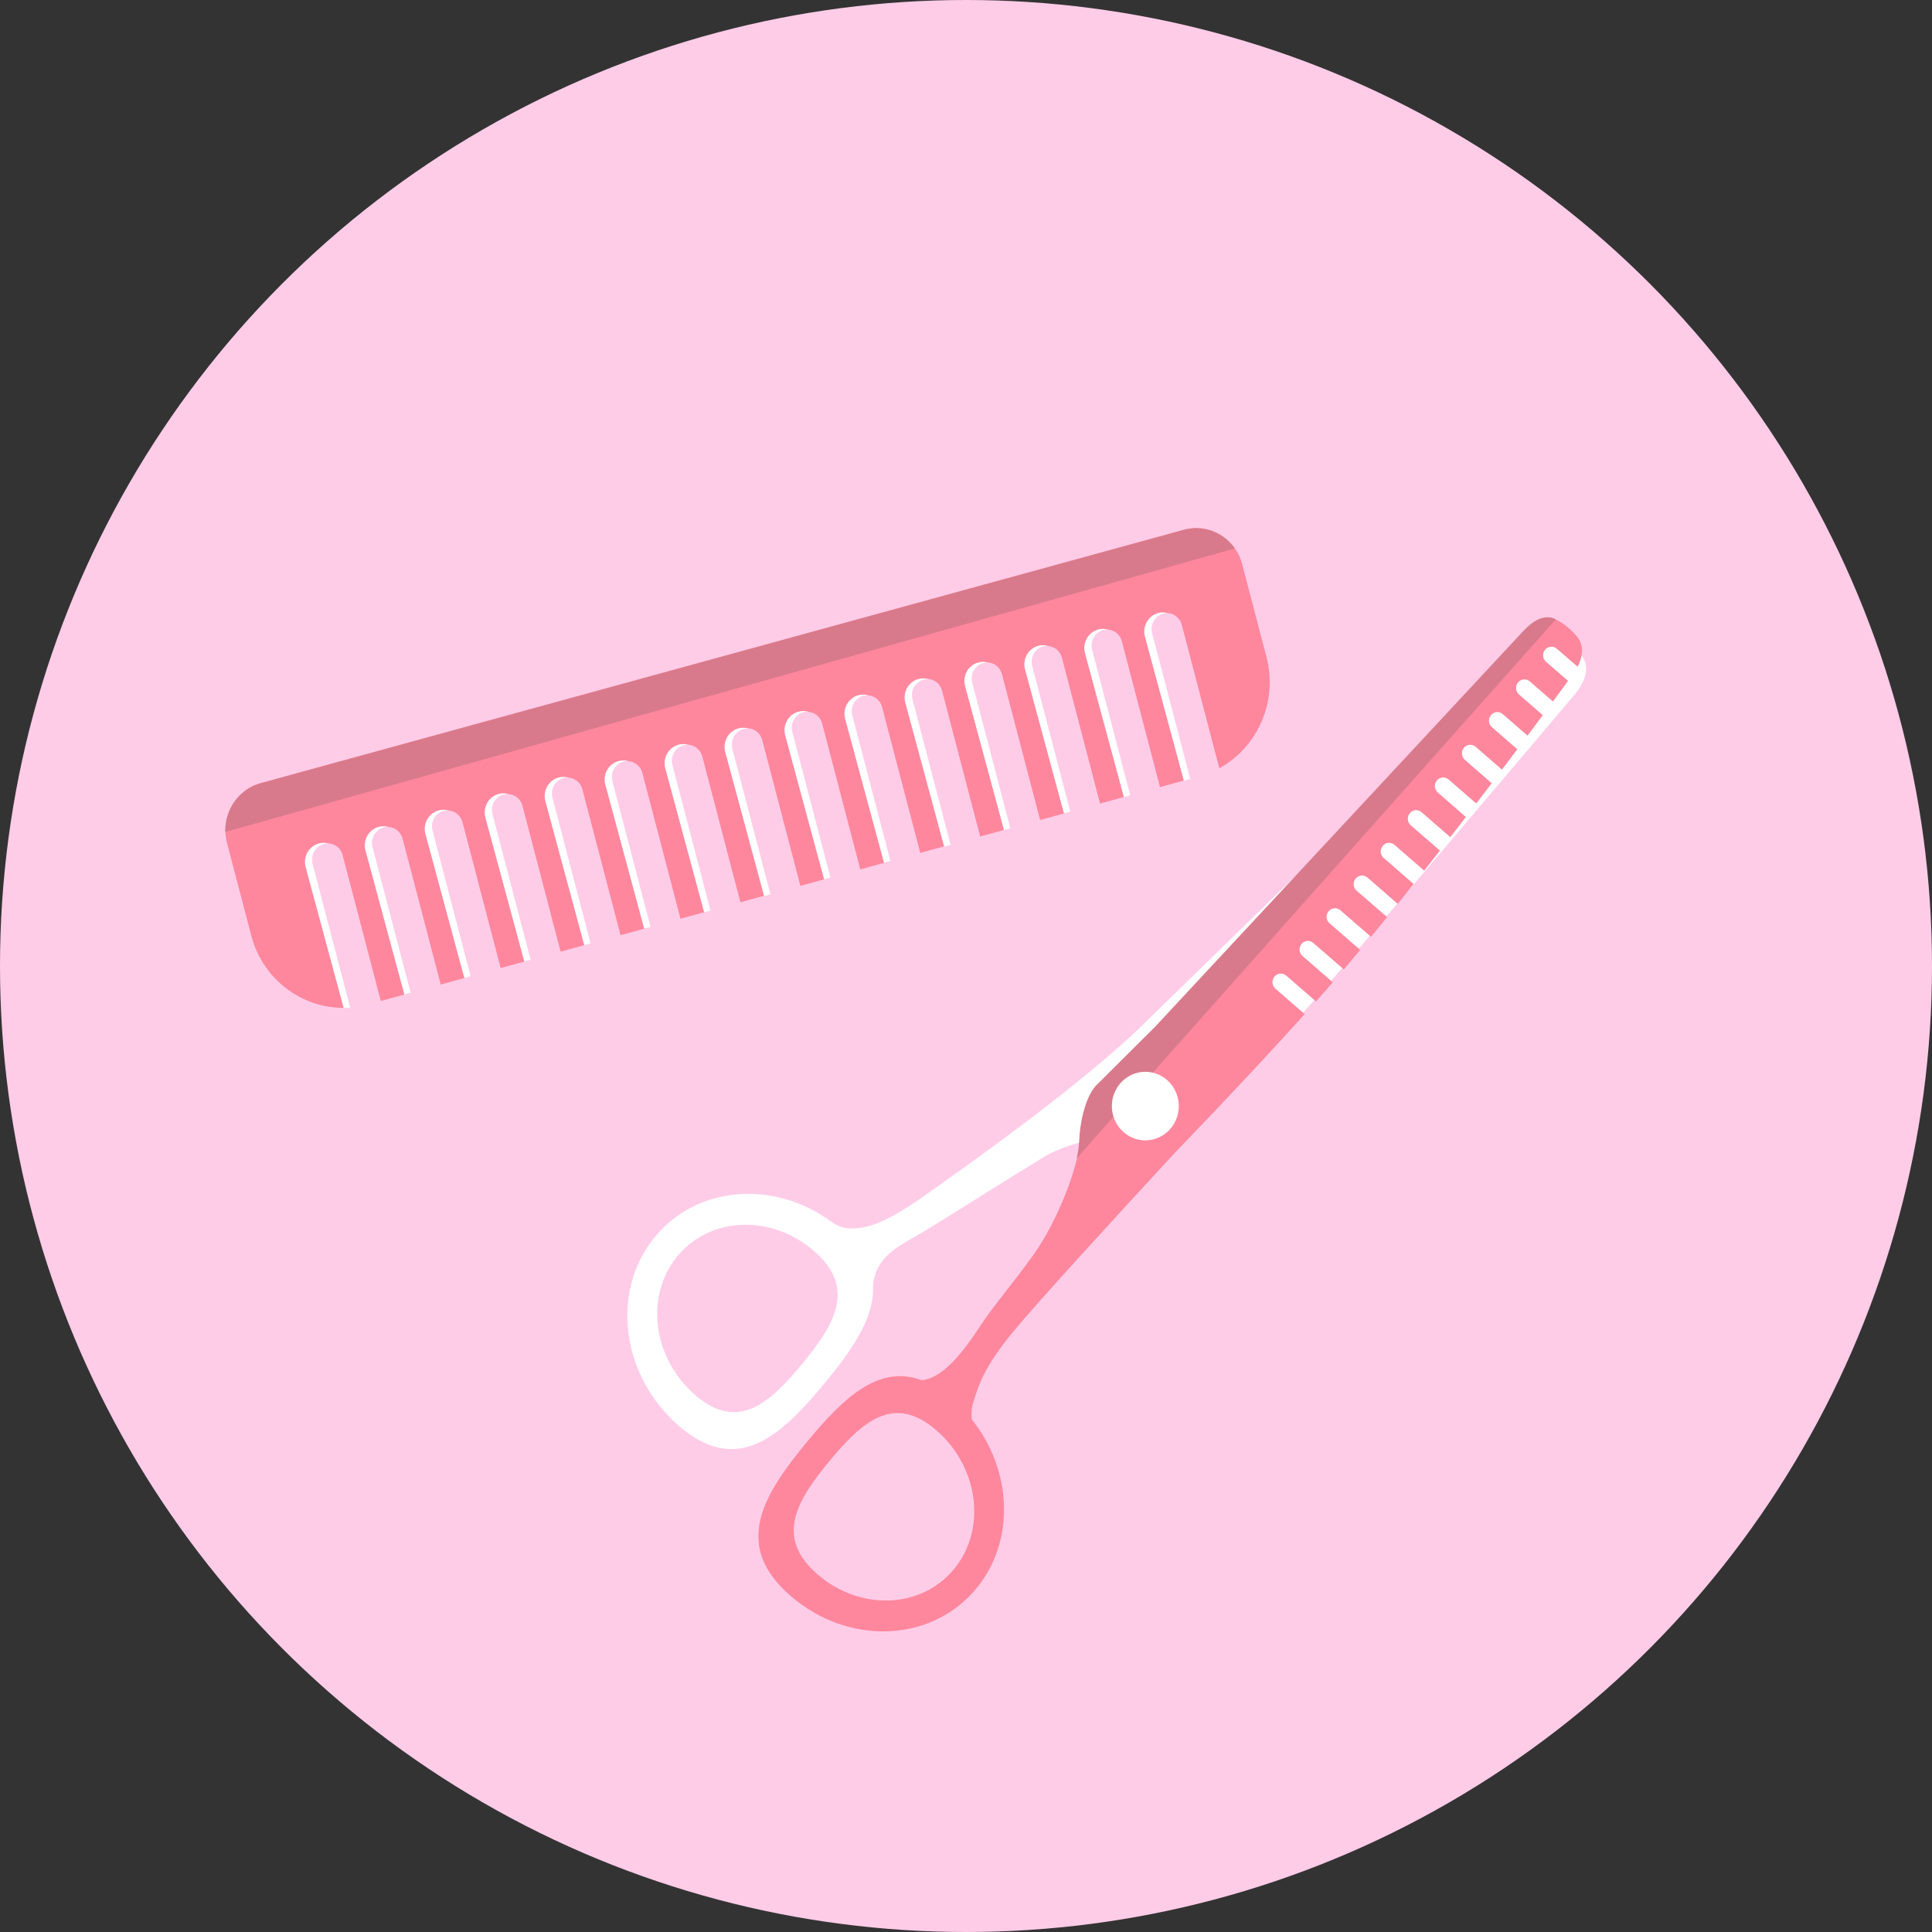<svg width="63" height="63" viewBox="0 0 63 63" fill="none" xmlns="http://www.w3.org/2000/svg">
<rect x="0" y="0" width="63" height="63" fill="#333333" stroke="none"/>
<circle cx="31.5" cy="31.5" r="31.5" fill="#FFCCE8"/>
<path fill-rule="evenodd" clip-rule="evenodd" d="M12.417 32.641L13.394 32.373L12.151 27.618C12.078 27.342 12.238 27.058 12.508 26.984C12.778 26.91 13.056 27.074 13.128 27.35L14.372 32.105L15.349 31.836L14.105 27.082C14.033 26.805 14.193 26.521 14.463 26.447C14.733 26.373 15.01 26.537 15.082 26.814L16.326 31.568L17.303 31.3L16.06 26.545C15.987 26.269 16.148 25.985 16.417 25.911C16.687 25.837 16.965 26.001 17.037 26.277L18.281 31.032L19.258 30.764L18.014 26.009C17.942 25.733 18.102 25.448 18.372 25.374C18.642 25.3 18.919 25.464 18.991 25.741L20.235 30.495L21.212 30.227L19.969 25.473C19.896 25.196 20.056 24.912 20.326 24.838C20.596 24.764 20.874 24.928 20.946 25.204L22.19 29.959L23.167 29.691L21.923 24.936C21.851 24.66 22.011 24.376 22.281 24.302C22.551 24.227 22.828 24.392 22.901 24.668L24.144 29.422L25.122 29.154L23.878 24.4C23.805 24.123 23.966 23.839 24.235 23.765C24.505 23.691 24.783 23.855 24.855 24.131L26.099 28.886L27.076 28.618L25.832 23.863C25.76 23.587 25.92 23.303 26.19 23.229C26.46 23.155 26.737 23.319 26.81 23.595L28.053 28.35L29.031 28.081L27.787 23.327C27.715 23.05 27.875 22.766 28.145 22.692C28.414 22.618 28.692 22.782 28.764 23.059L30.008 27.813L30.985 27.545L29.741 22.79C29.669 22.514 29.829 22.23 30.099 22.156C30.369 22.082 30.646 22.246 30.719 22.522L31.962 27.277L32.94 27.009L31.696 22.254C31.624 21.978 31.784 21.694 32.054 21.619C32.323 21.545 32.601 21.709 32.673 21.986L33.917 26.74L34.894 26.472L33.65 21.718C33.578 21.441 33.738 21.157 34.008 21.083C34.278 21.009 34.555 21.173 34.628 21.449L35.871 26.204L36.849 25.936L35.605 21.181C35.533 20.905 35.693 20.621 35.963 20.547C36.233 20.473 36.51 20.637 36.582 20.913L37.826 25.668L38.803 25.399L37.559 20.645C37.487 20.368 37.647 20.084 37.917 20.01C38.187 19.936 38.464 20.1 38.537 20.377L39.76 25.052C41.007 24.371 41.679 22.877 41.297 21.419L40.507 18.399C40.285 17.55 39.433 17.046 38.604 17.274L8.501 25.535C7.672 25.763 7.18 26.636 7.402 27.485L8.192 30.505C8.585 32.007 9.965 32.969 11.426 32.856L10.196 28.155C10.124 27.878 10.284 27.594 10.554 27.52C10.824 27.446 11.101 27.61 11.173 27.886L12.417 32.641Z" fill="#FF879D"/>
<path fill-rule="evenodd" clip-rule="evenodd" d="M40.51 35.058C40.51 35.058 41.371 34.311 43.031 32.415C44.571 30.656 49.73 24.561 51.34 22.657C51.659 22.28 51.874 21.787 51.582 21.387C51.517 21.299 51.436 21.204 51.333 21.104C51.188 20.962 51.053 20.865 50.931 20.799C50.557 20.598 50.156 20.845 49.849 21.144L37.01 33.667C34.908 35.613 31.825 37.801 30.53 38.719C30.409 38.805 30.304 38.88 30.217 38.942C28.936 39.856 28.337 40.037 27.842 40.057C27.494 40.07 27.309 39.975 27.114 39.843C25.251 38.472 22.747 38.655 21.364 40.325C19.902 42.092 20.245 44.851 22.131 46.489C24.017 48.127 25.417 46.882 26.88 45.116C27.791 44.016 28.511 42.972 28.468 41.946C28.469 41.933 28.47 41.92 28.471 41.906C28.534 41.064 29.191 40.691 29.85 40.316C29.975 40.245 30.1 40.174 30.221 40.1C30.553 39.897 31.079 39.568 31.659 39.205C32.456 38.707 33.355 38.144 33.996 37.754C35.104 37.079 36.629 36.998 37.28 37.152C37.782 37.27 38.093 37.041 38.394 36.821L38.396 36.819C38.697 36.599 40.51 35.058 40.51 35.058L40.51 35.058ZM26.151 44.483C25.079 45.779 24.051 46.691 22.664 45.485C21.276 44.28 21.02 42.253 22.093 40.958C23.165 39.663 25.159 39.59 26.547 40.795C27.934 42.001 27.223 43.188 26.151 44.483Z" fill="white"/>
<path fill-rule="evenodd" clip-rule="evenodd" d="M30.053 45.005C28.654 44.487 27.507 45.577 26.319 47.012C24.857 48.778 23.887 50.397 25.773 52.034C27.658 53.672 30.372 53.568 31.834 51.802C33.119 50.251 33.01 47.934 31.688 46.284C31.669 46.094 31.68 45.907 31.735 45.736C31.746 45.701 31.757 45.665 31.769 45.629C31.915 45.161 32.107 44.55 33.043 43.42C33.85 42.445 36.308 39.761 38.287 37.617L37.666 33.504L35.723 35.437C35.37 35.864 35.216 36.7 35.199 37.247C35.173 38.028 34.475 39.831 33.714 40.896C33.364 41.386 33.064 41.77 32.792 42.118L32.792 42.118C32.473 42.526 32.193 42.884 31.918 43.306C31.461 44.005 30.758 44.956 30.053 45.005ZM30.535 46.642C29.148 45.437 28.12 46.349 27.047 47.644C25.975 48.94 25.265 50.127 26.652 51.332C28.04 52.538 30.034 52.465 31.106 51.17C32.178 49.874 31.923 47.848 30.535 46.642ZM50.415 21.581C50.3 21.482 50.286 21.305 50.384 21.188C50.481 21.07 50.653 21.055 50.768 21.155L51.443 21.741C51.611 21.415 51.665 21.057 51.433 20.769C51.361 20.678 51.269 20.582 51.152 20.481C50.992 20.342 50.846 20.251 50.717 20.193C50.339 20.025 49.964 20.288 49.68 20.593L37.666 33.504L38.287 37.617C38.287 37.617 40.655 35.17 42.544 33.069L41.59 32.24C41.475 32.14 41.461 31.964 41.559 31.846C41.656 31.729 41.828 31.714 41.943 31.814L42.913 32.656C43.007 32.551 43.098 32.447 43.188 32.345C43.278 32.243 43.368 32.138 43.46 32.032L42.473 31.174C42.358 31.075 42.344 30.898 42.441 30.78C42.539 30.663 42.711 30.648 42.826 30.748L43.82 31.612C43.996 31.405 44.174 31.193 44.354 30.976L43.355 30.108C43.24 30.009 43.226 29.832 43.324 29.715C43.421 29.597 43.593 29.582 43.708 29.682L44.707 30.55C44.881 30.338 45.056 30.123 45.232 29.906L44.238 29.043C44.123 28.943 44.109 28.766 44.206 28.649C44.304 28.531 44.476 28.516 44.591 28.616L45.579 29.475C45.752 29.26 45.925 29.043 46.097 28.825L45.12 27.977C45.005 27.877 44.991 27.701 45.089 27.583C45.186 27.465 45.358 27.451 45.473 27.55L46.441 28.391C46.612 28.172 46.783 27.954 46.953 27.736L46.003 26.911C45.888 26.811 45.874 26.635 45.971 26.517C46.069 26.399 46.241 26.385 46.356 26.485L47.293 27.299C47.465 27.078 47.634 26.858 47.801 26.641L46.885 25.845C46.77 25.745 46.756 25.569 46.854 25.451C46.951 25.333 47.123 25.319 47.238 25.419L48.139 26.201C48.31 25.977 48.478 25.756 48.643 25.539L47.768 24.779C47.653 24.679 47.639 24.503 47.736 24.385C47.834 24.267 48.006 24.253 48.121 24.353L48.977 25.097C49.15 24.869 49.317 24.647 49.478 24.432L48.65 23.713C48.535 23.613 48.521 23.437 48.619 23.319C48.716 23.201 48.888 23.187 49.003 23.287L49.811 23.988C49.986 23.754 50.152 23.531 50.308 23.321L49.533 22.647C49.418 22.547 49.404 22.371 49.501 22.253C49.599 22.136 49.771 22.121 49.886 22.221L50.639 22.875C50.825 22.623 50.99 22.398 51.133 22.204L50.415 21.581Z" fill="#FF879D"/>
<path fill-rule="evenodd" clip-rule="evenodd" d="M40.266 17.885L7.349 27.13C7.326 26.407 7.789 25.736 8.501 25.541L38.603 17.279C39.245 17.103 39.899 17.365 40.266 17.885Z" fill="#D87A8B"/>
<path fill-rule="evenodd" clip-rule="evenodd" d="M37.839 34.701L50.736 20.194C50.726 20.19 50.716 20.185 50.707 20.181C50.33 20.012 49.954 20.275 49.67 20.58L37.657 33.492L37.839 34.701ZM37.839 34.701L37.656 33.492L35.714 35.425C35.36 35.851 35.207 36.688 35.189 37.235C35.184 37.382 35.155 37.566 35.107 37.775L37.839 34.701Z" fill="#D87A8B"/>
<path d="M38.054 35.215C38.513 35.614 38.57 36.32 38.18 36.791C37.79 37.262 37.101 37.32 36.642 36.92C36.182 36.521 36.125 35.816 36.515 35.345C36.905 34.874 37.594 34.816 38.054 35.215Z" fill="white"/>
<path fill-rule="evenodd" clip-rule="evenodd" d="M13.186 32.431L13.396 32.374L12.152 27.619C12.08 27.343 12.24 27.059 12.51 26.985C12.569 26.969 12.628 26.964 12.686 26.969C12.578 26.935 12.46 26.931 12.343 26.964C12.018 27.056 11.828 27.401 11.918 27.733L13.186 32.431Z" fill="white"/>
<path fill-rule="evenodd" clip-rule="evenodd" d="M10.628 27.512C10.663 27.508 10.699 27.507 10.733 27.51C10.626 27.476 10.508 27.472 10.391 27.505C10.066 27.597 9.876 27.942 9.966 28.274L11.207 32.871C11.28 32.871 11.354 32.868 11.427 32.862L10.197 28.161C10.125 27.884 10.285 27.6 10.555 27.526C10.579 27.52 10.604 27.515 10.628 27.512Z" fill="white"/>
<path fill-rule="evenodd" clip-rule="evenodd" d="M15.142 31.894L15.351 31.837L14.108 27.082C14.035 26.806 14.195 26.522 14.465 26.448C14.524 26.432 14.584 26.427 14.641 26.432C14.534 26.398 14.415 26.394 14.299 26.427C13.974 26.519 13.783 26.863 13.873 27.196L15.142 31.894Z" fill="white"/>
<path fill-rule="evenodd" clip-rule="evenodd" d="M17.097 31.357L17.307 31.3L16.063 26.545C15.99 26.269 16.151 25.985 16.421 25.911C16.479 25.895 16.539 25.89 16.596 25.895C16.489 25.861 16.371 25.857 16.254 25.89C15.929 25.982 15.739 26.326 15.828 26.659L17.097 31.357Z" fill="white"/>
<path fill-rule="evenodd" clip-rule="evenodd" d="M19.052 30.822L19.262 30.765L18.018 26.01C17.945 25.734 18.106 25.45 18.375 25.375C18.434 25.359 18.494 25.355 18.551 25.36C18.444 25.326 18.326 25.322 18.209 25.355C17.884 25.447 17.694 25.791 17.784 26.124L19.052 30.822Z" fill="white"/>
<path fill-rule="evenodd" clip-rule="evenodd" d="M21.007 30.285L21.217 30.228L19.973 25.473C19.901 25.197 20.061 24.913 20.331 24.838C20.39 24.822 20.449 24.817 20.506 24.823C20.399 24.789 20.281 24.785 20.164 24.818C19.839 24.91 19.649 25.254 19.739 25.587L21.007 30.285Z" fill="white"/>
<path fill-rule="evenodd" clip-rule="evenodd" d="M22.962 29.752L23.172 29.694L21.928 24.94C21.856 24.663 22.016 24.379 22.286 24.305C22.345 24.289 22.404 24.284 22.461 24.289C22.354 24.255 22.236 24.252 22.119 24.285C21.794 24.377 21.604 24.721 21.694 25.054L22.962 29.752Z" fill="white"/>
<path fill-rule="evenodd" clip-rule="evenodd" d="M24.917 29.221L25.127 29.163L23.883 24.409C23.811 24.132 23.971 23.848 24.241 23.774C24.3 23.758 24.359 23.753 24.416 23.758C24.309 23.724 24.191 23.72 24.074 23.753C23.749 23.845 23.559 24.19 23.649 24.523L24.917 29.221Z" fill="white"/>
<path fill-rule="evenodd" clip-rule="evenodd" d="M26.873 28.676L27.082 28.618L25.839 23.864C25.766 23.587 25.927 23.303 26.196 23.229C26.255 23.213 26.315 23.208 26.372 23.213C26.265 23.179 26.146 23.175 26.03 23.208C25.705 23.3 25.514 23.645 25.604 23.978L26.873 28.676Z" fill="white"/>
<path fill-rule="evenodd" clip-rule="evenodd" d="M28.828 28.139L29.038 28.081L27.794 23.326C27.721 23.05 27.882 22.766 28.151 22.692C28.21 22.676 28.27 22.671 28.327 22.676C28.22 22.642 28.102 22.638 27.985 22.671C27.66 22.763 27.47 23.108 27.559 23.441L28.828 28.139Z" fill="white"/>
<path fill-rule="evenodd" clip-rule="evenodd" d="M30.788 27.609L30.998 27.552L29.754 22.797C29.682 22.521 29.842 22.237 30.112 22.163C30.171 22.146 30.23 22.142 30.288 22.147C30.18 22.113 30.062 22.109 29.945 22.142C29.62 22.234 29.43 22.578 29.52 22.911L30.788 27.609Z" fill="white"/>
<path fill-rule="evenodd" clip-rule="evenodd" d="M32.739 27.07L32.948 27.013L31.704 22.258C31.632 21.982 31.792 21.698 32.062 21.624C32.121 21.607 32.18 21.603 32.238 21.608C32.13 21.574 32.012 21.57 31.896 21.603C31.571 21.695 31.38 22.039 31.47 22.372L32.739 27.07Z" fill="white"/>
<path fill-rule="evenodd" clip-rule="evenodd" d="M34.694 26.527L34.903 26.47L33.659 21.715C33.587 21.439 33.747 21.155 34.017 21.081C34.076 21.064 34.135 21.06 34.193 21.065C34.085 21.031 33.967 21.027 33.851 21.06C33.526 21.152 33.335 21.496 33.425 21.829L34.694 26.527Z" fill="white"/>
<path fill-rule="evenodd" clip-rule="evenodd" d="M36.649 25.996L36.858 25.939L35.614 21.184C35.542 20.907 35.702 20.623 35.972 20.549C36.031 20.533 36.09 20.528 36.148 20.534C36.04 20.5 35.922 20.496 35.806 20.529C35.481 20.621 35.29 20.965 35.38 21.298L36.649 25.996Z" fill="white"/>
<path fill-rule="evenodd" clip-rule="evenodd" d="M38.604 25.459L38.813 25.401L37.57 20.647C37.497 20.37 37.657 20.086 37.927 20.012C37.986 19.996 38.046 19.991 38.103 19.997C37.995 19.962 37.877 19.959 37.761 19.991C37.436 20.084 37.245 20.428 37.335 20.761L38.604 25.459Z" fill="white"/>
</svg>
